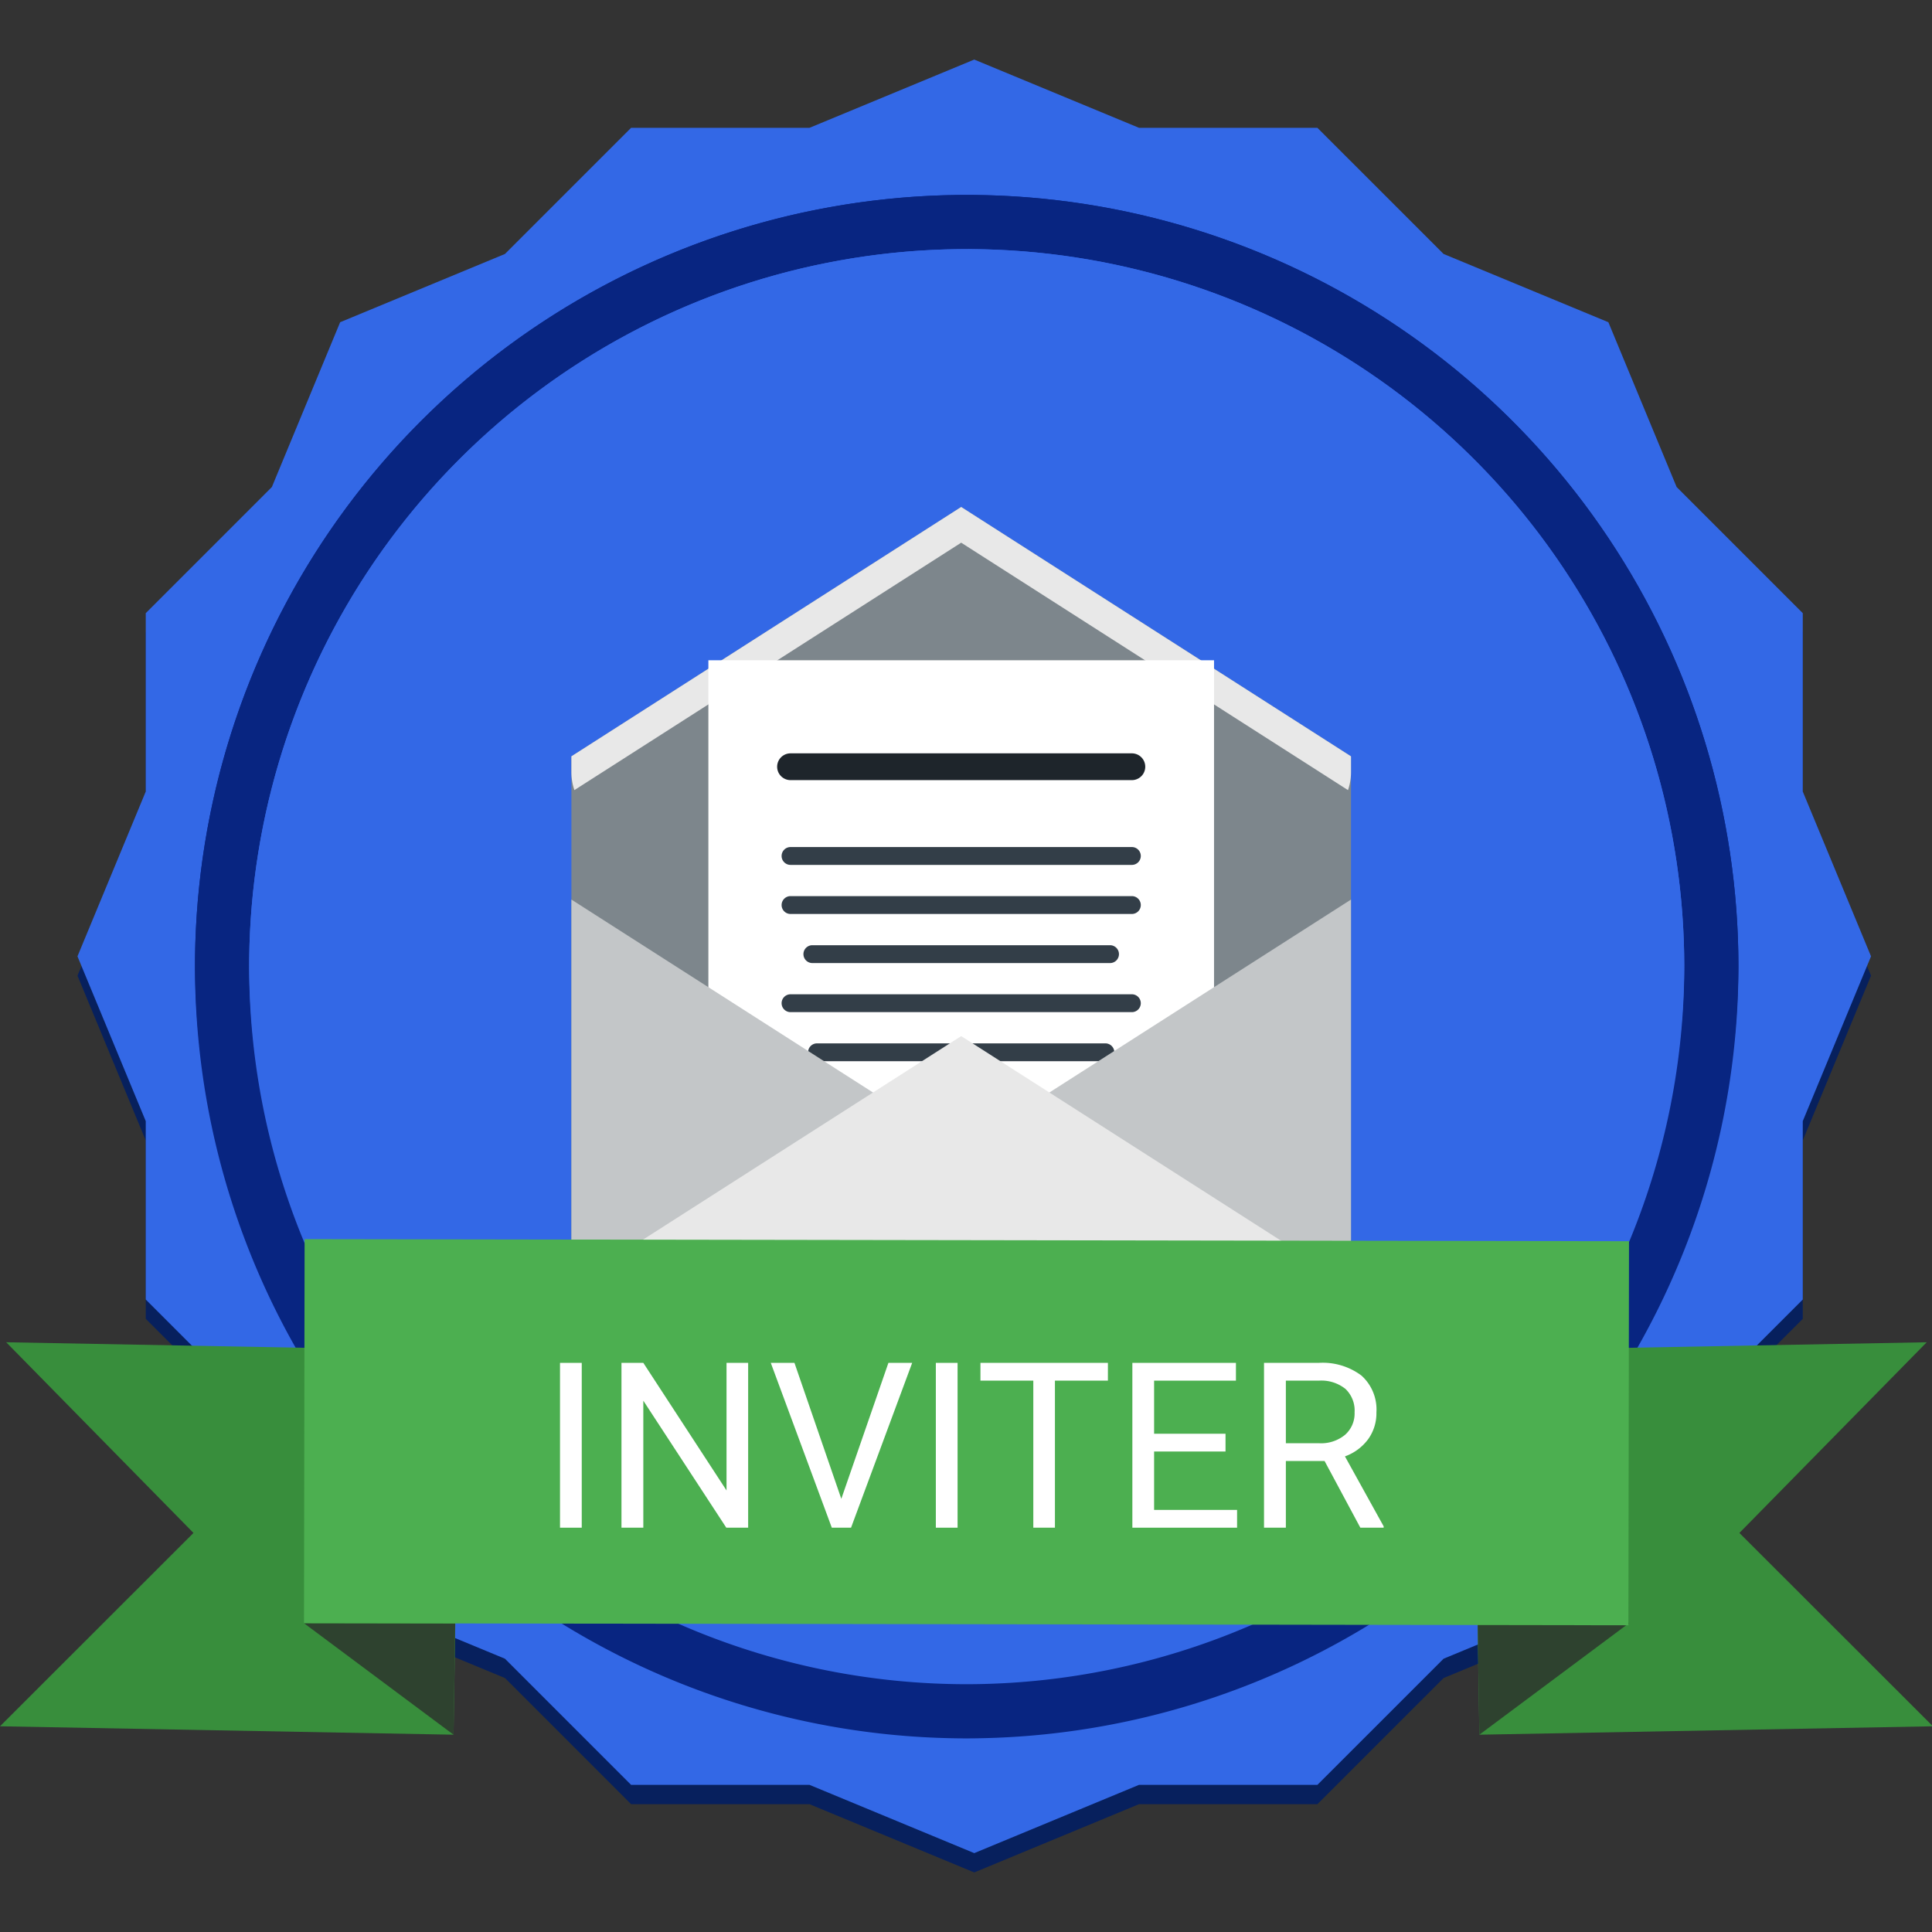 <svg xmlns="http://www.w3.org/2000/svg" xmlns:xlink="http://www.w3.org/1999/xlink" viewBox="0 0 100 100"><rect x="0" y="0" width="100" height="100" fill="#333333" stroke="none"/><defs><clipPath id="a"><path d="M50.037,89.978A39.944,39.944,0,1,1,89.981,50.034,39.989,39.989,0,0,1,50.037,89.978Z" style="fill:#082581"/></clipPath><clipPath id="b"><path d="M50.037,87.174a37.14,37.14,0,1,1,37.14-37.141A37.182,37.182,0,0,1,50.037,87.174Z" style="fill:#3368e6"/></clipPath><clipPath id="c"><path d="M155.037,89.978a39.944,39.944,0,1,1,39.944-39.944A39.989,39.989,0,0,1,155.037,89.978Z" style="fill:#082581"/></clipPath></defs><title>badge-06-inviter</title><polygon points="50.427 4.083 58.957 7.617 68.19 7.617 74.719 14.145 83.249 17.678 86.782 26.208 93.311 32.737 93.311 41.97 96.844 50.5 93.311 59.03 93.311 68.263 86.782 74.792 83.249 83.322 74.719 86.855 68.19 93.383 58.957 93.383 50.427 96.917 41.897 93.383 32.664 93.383 26.136 86.855 17.606 83.322 14.072 74.792 7.544 68.263 7.544 59.03 4.01 50.5 7.544 41.97 7.544 32.737 14.072 26.208 17.606 17.678 26.136 14.145 32.664 7.617 41.897 7.617 50.427 4.083" style="fill:#07205d"/><polygon points="50.427 3.083 58.957 6.617 68.19 6.617 74.719 13.145 83.249 16.678 86.782 25.208 93.311 31.737 93.311 40.97 96.844 49.5 93.311 58.03 93.311 67.263 86.782 73.792 83.249 82.322 74.719 85.855 68.19 92.383 58.957 92.383 50.427 95.917 41.897 92.383 32.664 92.383 26.136 85.855 17.606 82.322 14.072 73.792 7.544 67.263 7.544 58.03 4.01 49.5 7.544 40.97 7.544 31.737 14.072 25.208 17.606 16.678 26.136 13.145 32.664 6.617 41.897 6.617 50.427 3.083" style="fill:#3368e6"/><path d="M50.037,89.978A39.944,39.944,0,1,1,89.981,50.034,39.989,39.989,0,0,1,50.037,89.978Z" style="fill:#082581"/><g style="clip-path:url(#a)"><path d="M50.037,89.728A39.944,39.944,0,1,1,89.981,49.784,39.989,39.989,0,0,1,50.037,89.728Z" style="fill:#082581"/><g style="opacity:0.3"><rect x="49.467" y="-25.222" width="1.14" height="151.012" style="fill:#082581"/><path d="M50.037,75.978A25.694,25.694,0,1,1,75.731,50.284,25.723,25.723,0,0,1,50.037,75.978Zm0-50.223A24.528,24.528,0,1,0,74.566,50.284,24.556,24.556,0,0,0,50.037,25.755Z" style="fill:#082581"/><circle cx="50.037" cy="50.284" r="2.316" style="fill:#082581"/><path d="M-5.713,68.991a5.899,5.899,0,0,1-1.026-.091L-7.129,68.83V31.737l.39-.069A5.905,5.905,0,0,1-5.713,31.577c2.804,0,5.416,1.985,7.356,5.589a28.23,28.23,0,0,1,2.931,13.118,28.23,28.23,0,0,1-2.931,13.118C-.297,67.006-2.91,68.991-5.713,68.991Zm-.472-.967c.158.016.316.023.472.023,5.152,0,9.344-7.968,9.344-17.763s-4.192-17.763-9.344-17.763c-.156,0-.313.008-.472.023Z" style="fill:#082581"/><path d="M98.431,63.401a28.228,28.228,0,0,1-2.931-13.118A28.228,28.228,0,0,1,98.431,37.166c1.94-3.604,4.553-5.589,7.356-5.589a5.908,5.908,0,0,1,1.026.091l.39.069V68.83l-.39.069a5.897,5.897,0,0,1-1.026.091C102.984,68.991,100.371,67.006,98.431,63.401Zm7.828-30.857c-.158-.016-.316-.023-.472-.023-5.152,0-9.344,7.968-9.344,17.763s4.192,17.763,9.344,17.763c.156,0,.314-.008.472-.023Z" style="fill:#082581"/></g></g><path d="M50.037,87.174a37.14,37.14,0,1,1,37.14-37.141A37.182,37.182,0,0,1,50.037,87.174Z" style="fill:#3368e6"/><g style="clip-path:url(#b)"><path d="M50.037,86.942a37.14,37.14,0,1,1,37.14-37.141A37.182,37.182,0,0,1,50.037,86.942Z" style="fill:#3368e6"/></g><path d="M69.927,42.161V39.148L49.751,26.241,29.576,39.148V67.354a2.895,2.895,0,0,0,2.887,2.887H67.04A2.895,2.895,0,0,0,69.927,67.354V42.161Z" style="fill:#7d868c"/><path d="M69.772,40.896,49.751,28.089,29.731,40.896a2.858,2.858,0,0,1-.155-.929v-.82L49.751,26.241,69.927,39.148v.82A2.858,2.858,0,0,1,69.772,40.896Z" style="fill:#e8e8e8"/><rect x="36.666" y="34.175" width="26.172" height="31.349" style="fill:#fff"/><path d="M58.585,40.379H40.918a.693.693,0,1,1,0-1.386H58.585a.693.693,0,0,1,0,1.386Z" style="fill:#1e252b"/><path d="M58.585,44.767H40.918a.462.462,0,1,1,0-.924H58.585a.462.462,0,1,1,0,.924Z" style="fill:#333e48"/><path d="M58.585,47.307H40.918a.462.462,0,1,1,0-.924H58.585a.462.462,0,1,1,0,.924Z" style="fill:#333e48"/><path d="M57.455,49.848H42.048a.462.462,0,0,1,0-.924H57.455a.462.462,0,1,1-0.0.924Z" style="fill:#333e48"/><path d="M58.585,52.388H40.918a.462.462,0,1,1,0-.924H58.585a.462.462,0,0,1,0,.924Z" style="fill:#333e48"/><path d="M57.215,54.929H42.288a.462.462,0,0,1,0-.924H57.215a.462.462,0,1,1-0.0.924Z" style="fill:#333e48"/><path d="M53.421,57.469H46.081a.462.462,0,0,1,0-.924h7.34a.462.462,0,1,1,0,.924Z" style="fill:#333e48"/><path d="M49.751,59.468,29.576,46.561V67.354A2.895,2.895,0,0,0,32.463,70.241H67.04A2.895,2.895,0,0,0,69.927,67.354V46.561Z" style="fill:#c3c6c8"/><path d="M49.751,53.628,29.576,66.534v.82A2.895,2.895,0,0,0,32.463,70.241H67.04A2.895,2.895,0,0,0,69.927,67.354v-.82Z" style="fill:#e8e8e8"/><polygon points="0 89.352 23.475 89.788 23.794 69.911 0.32 69.475 10.015 79.345 0 89.352" style="fill:#388e3c"/><polygon points="15.735 84.017 23.475 89.788 23.561 84.03 15.735 84.017" style="fill:#2e422f"/><polygon points="100.047 89.352 76.572 89.788 76.253 69.911 99.727 69.475 90.031 79.345 100.047 89.352" style="fill:#388e3c"/><polygon points="84.312 84.017 76.572 89.788 76.486 84.03 84.312 84.017" style="fill:#2e422f"/><rect x="40.087" y="39.856" width="19.879" height="68.551" transform="translate(-24.184 124.041) rotate(-89.91)" style="fill:#4caf50"/><path d="M30.111,79.073h-1.125V70.542h1.125Z" style="fill:#fff"/><path d="M38.724,79.073H37.593L33.298,72.499v6.574H32.167V70.542h1.131L37.605,77.146V70.542h1.119Z" style="fill:#fff"/><path d="M43.546,77.579l2.438-7.037h1.23l-3.164,8.531H43.054L39.896,70.542h1.225Z" style="fill:#fff"/><path d="M49.564,79.073H48.439V70.542h1.125Z" style="fill:#fff"/><path d="M57.345,71.462H54.603v7.611H53.484V71.462H50.748V70.542h6.598Z" style="fill:#fff"/><path d="M63.433,75.13H59.736v3.023h4.295v.92H58.611V70.542h5.361v.92H59.736V74.21h3.697Z" style="fill:#fff"/><path d="M68.56,75.622H66.556v3.451H65.425V70.542h2.824a3.343,3.343,0,0,1,2.218.656,2.361,2.361,0,0,1,.776,1.91,2.297,2.297,0,0,1-.431,1.389,2.571,2.571,0,0,1-1.198.885l2.004,3.621v.07h-1.207Zm-2.004-.92h1.729a1.947,1.947,0,0,0,1.333-.435,1.468,1.468,0,0,0,.495-1.162,1.545,1.545,0,0,0-.472-1.215,1.995,1.995,0,0,0-1.362-.429H66.556Z" style="fill:#fff"/><path d="M155.037,89.978a39.944,39.944,0,1,1,39.944-39.944A39.989,39.989,0,0,1,155.037,89.978Z" style="fill:#082581"/><g style="clip-path:url(#c)"><g style="opacity:0.3"><polygon points="98.832 97.57 79.531 97.57 79.531 96.626 97.888 96.626 97.888 3.942 79.531 3.942 79.531 2.998 98.832 2.998 98.832 97.57" style="fill:#082581"/><path d="M99.287,68.991a5.899,5.899,0,0,1-1.026-.091L97.871,68.83V31.737l.39-.069a5.905,5.905,0,0,1,1.026-.091c2.804,0,5.416,1.985,7.356,5.589a28.23,28.23,0,0,1,2.931,13.118,28.23,28.23,0,0,1-2.931,13.118C104.703,67.006,102.09,68.991,99.287,68.991Zm-.472-.967c.158.016.316.023.472.023,5.152,0,9.344-7.968,9.344-17.763s-4.192-17.763-9.344-17.763c-.156,0-.313.008-.472.023Z" style="fill:#082581"/></g></g></svg>